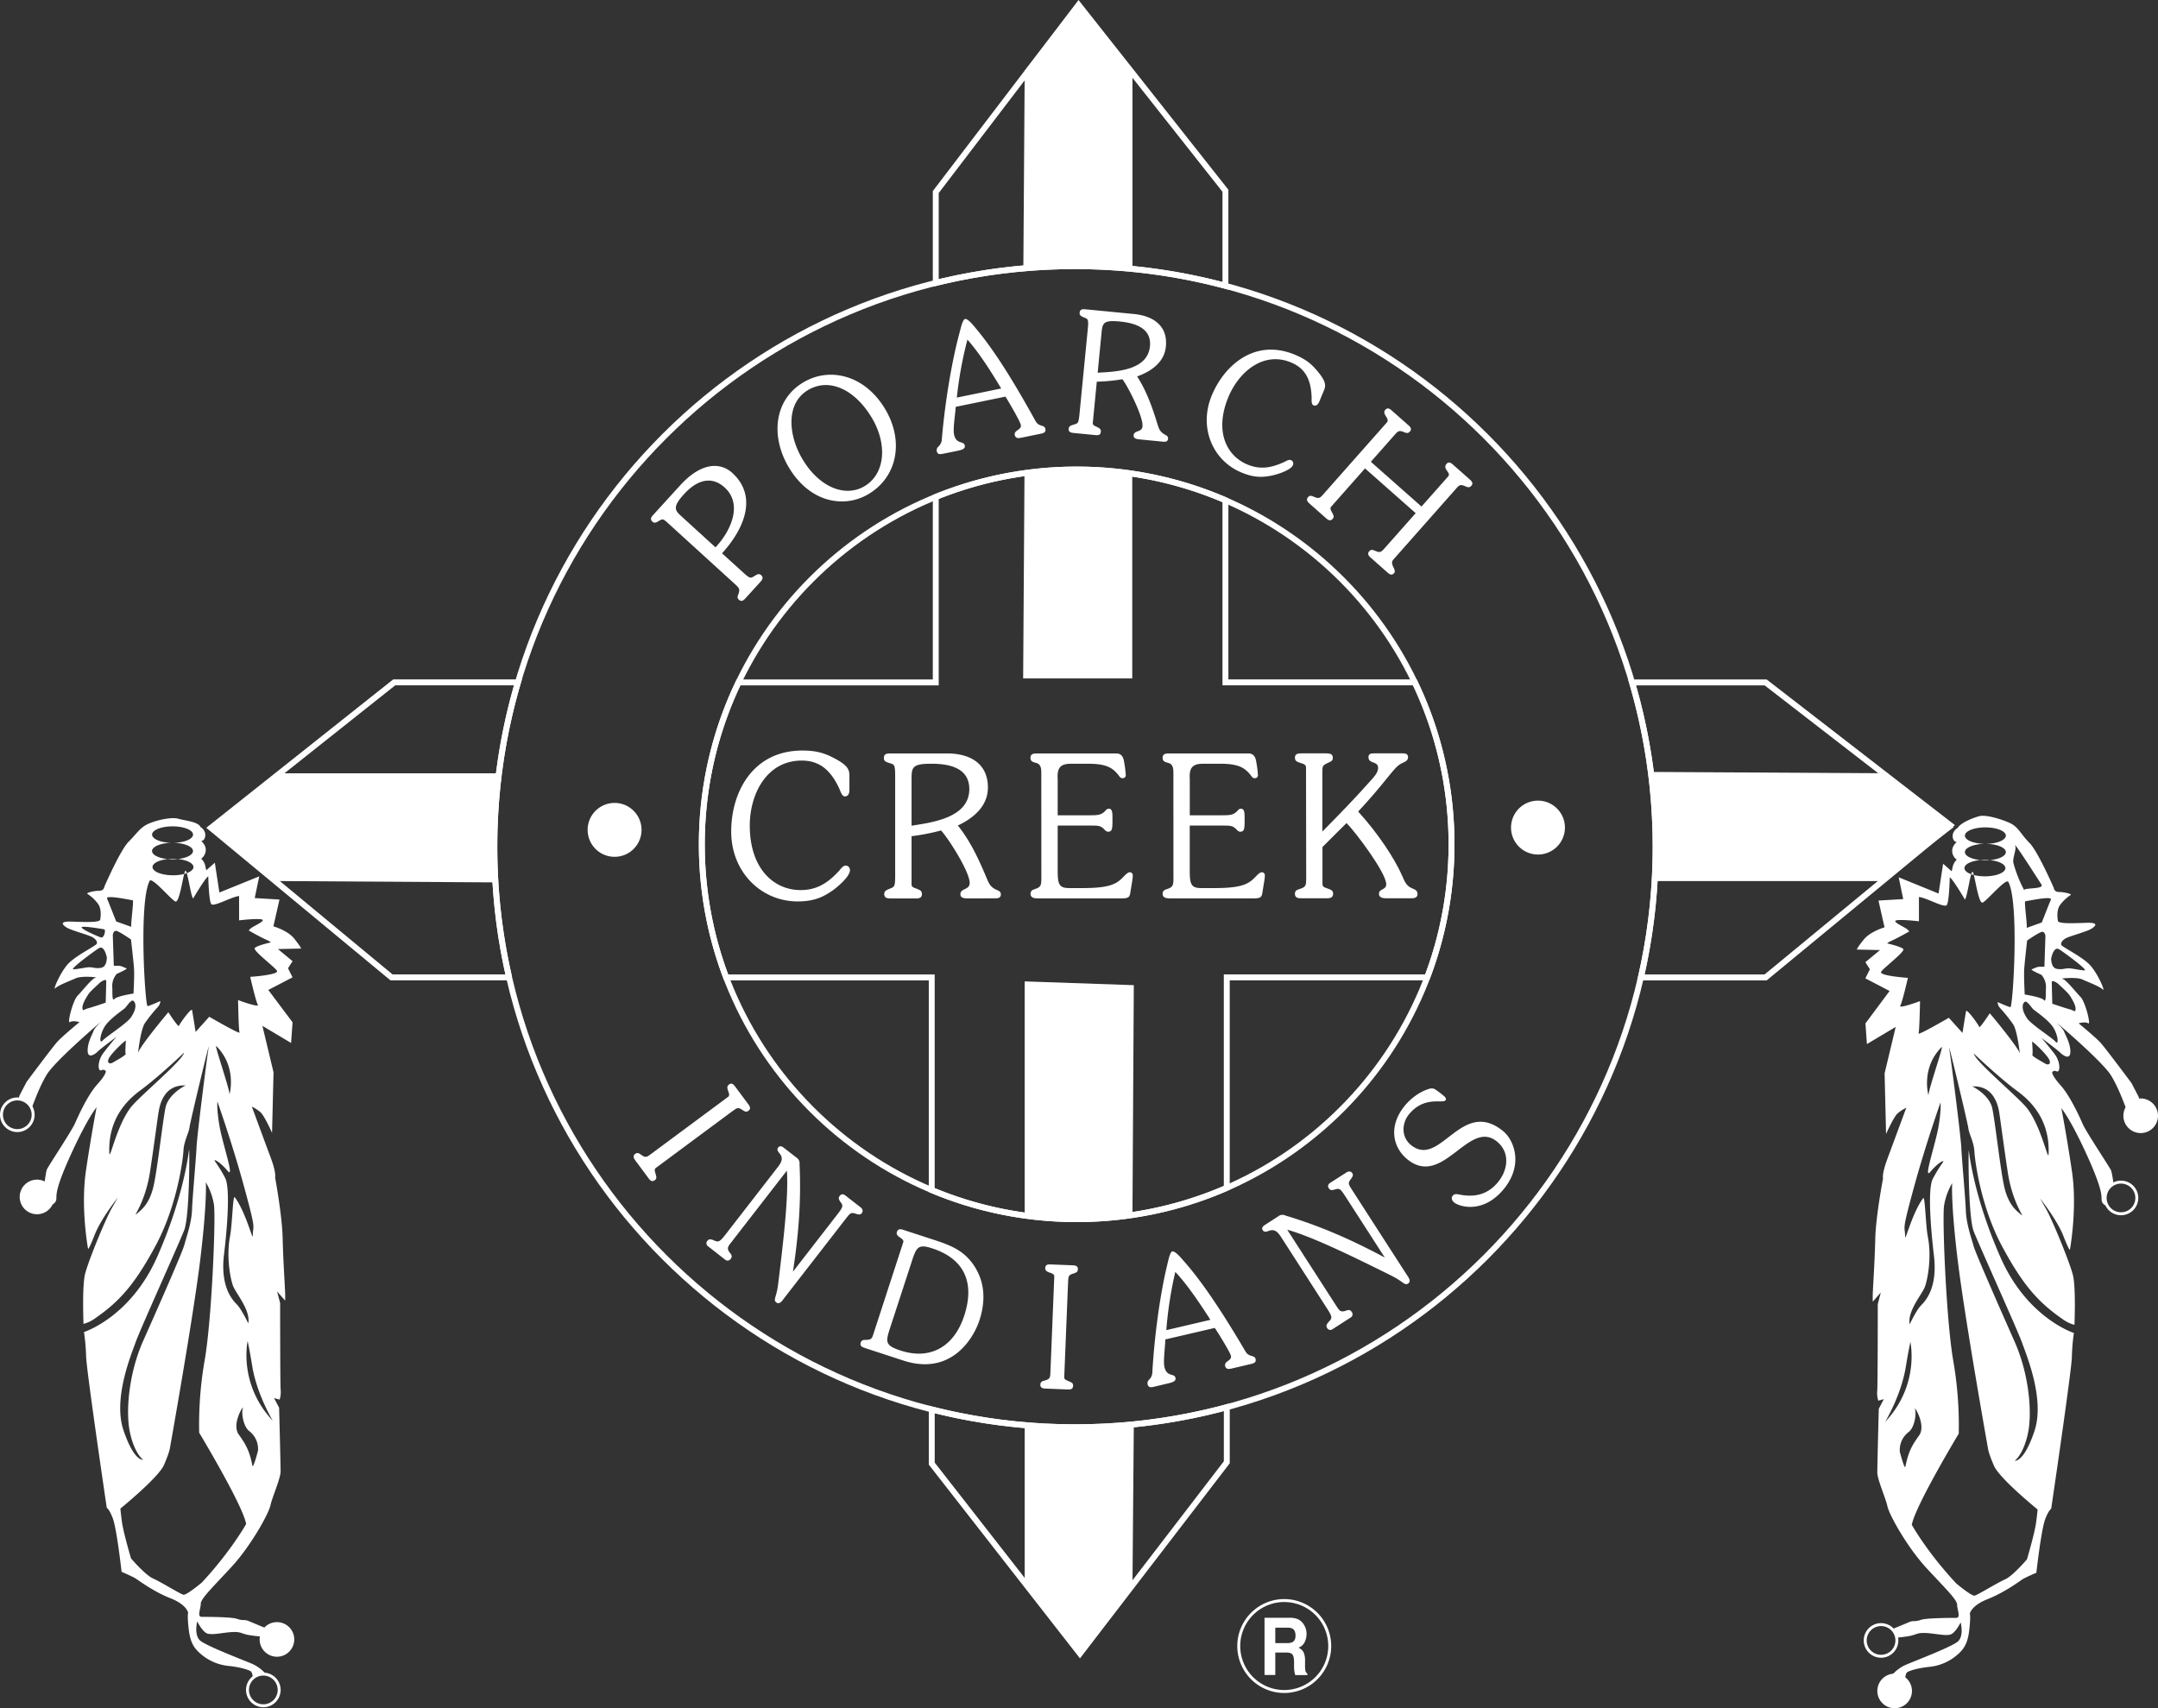 <svg id="Layer_1" data-name="Layer 1" xmlns="http://www.w3.org/2000/svg" xmlns:xlink="http://www.w3.org/1999/xlink" viewBox="0 0 1461.4 1157.01"><rect x="0" y="0" width="1461.4" height="1157.01" fill="#333333" stroke="none"/><defs><style>.cls-1,.cls-4,.cls-5{fill:none;}.cls-2{clip-path:url(#clip-path);}.cls-3{fill:#fff;}.cls-4,.cls-5{stroke:#fff;}.cls-4{stroke-width:2px;}.cls-5{stroke-width:4px;}</style><clipPath id="clip-path" transform="translate(-137.3 -26.8)"><rect class="cls-1" width="1762.91" height="1212"/></clipPath></defs><title>pci_logo-lineart</title><g class="cls-2"><path class="cls-3" d="M712.53,561.65c0,2.28-.61,4.56-3.08,4.56-2,0-3-3.49-3.7-5.1-5.92-12.87-13.57-19.17-25.54-19.17-23.81,0-35.16,22.8-35.16,44,0,29.24,16.29,43.72,34.42,43.72,10.86,0,18.38-4.69,26-13,1.24-1.34,2.59-3.62,4.69-3.62a3,3,0,0,1,2.71,3.22c0,4.43-9.25,12.07-12.33,14.08-6.66,4.56-12.83,7-23.07,7-24.68,0-45-19.85-45-47.34,0-26.29,14.31-54.85,48.23-54.85,10.49,0,16.17,2.15,23.57,6.3,6.91,3.89,8.26,6.71,8.26,10.6Z" transform="translate(-137.3 -26.8)"/><path class="cls-3" d="M743.51,552.67c0-7.25-.49-8-2.84-8.72-3.08-.94-4.81-1.34-4.81-3.76,0-3,2.35-3.08,4.44-3.08h38.37c15.8,0,27.64,7,27.64,23.07,0,12.87-10.12,20.92-20.36,25.74,8.52,10.6,14.19,22.94,19.49,35.54,1.73,4.16,2.59,6,6.42,7.91,1.48.67,3.21,1.08,3.21,3.22,0,2.68-2.47,2.68-4.2,2.68H792.61c-1.85,0-4.93,0-4.93-2.81,0-4.16,6.29-2.68,6.29-7.65,0-7.37-13.82-29.36-19.37-35.53a146.2,146.2,0,0,1-20,3.88v32.73c0,2,2.22,2.28,3.82,3s3.21,1.07,3.21,3.48c0,2.95-2.47,2.95-4.57,2.95H740.55c-2,0-4.44-.13-4.44-2.95,0-2.28,1.48-2.68,4.56-4,2.47-.94,2.72-1.88,2.84-7.24Zm11.11,33.39c13.2-2.15,39.1-5.1,39.1-24.81,0-15.16-15.05-17.17-25.78-17.17-12.71,0-13.32,2.42-13.32,10.06Z" transform="translate(-137.3 -26.8)"/><path class="cls-3" d="M842.47,550.25c0-3.22-.37-6.17-4-6.84-1.73-.53-3.33-.94-3.33-3.35,0-2.82,2.34-2.95,4.44-2.95h53.66c4.32,0,5.06,3.75,5.43,6.44a70.83,70.83,0,0,1,1,8.18,2,2,0,0,1-2.1,2.14,2.39,2.39,0,0,1-2.09-1.07c-4.45-6-8.64-8.72-21.6-8.72H862.7c-7.28,0-9.63,2.69-9.13,10.46V579H875c5.56,0,7.9-.13,10.49-2.68.87-.94,1.36-1.75,2.72-1.75,2.46,0,2.46,2.82,2.46,6.84,0,6.44,0,8.72-3,8.72-1.11,0-2-.94-2.71-1.74-2.47-2.42-3.95-2.42-9.25-2.42H853.57V616.5c0,9.39,1,11.8,7.9,11.8h9.12c18.63,0,22.95-2.95,27.27-7.38,1.11-1.07,3-3.35,4.56-3.35a2.08,2.08,0,0,1,2,2.28c0,2.28-.87,6.3-1.61,11.27-.49,3.21-1.11,4.15-5.8,4.15H840.25c-2,0-5.06-.13-5.06-3.08,0-2.15,1.36-2.68,3-3.22,4.07-1.34,4.32-2.55,4.32-7.91Z" transform="translate(-137.3 -26.8)"/><path class="cls-3" d="M931.92,550.25c0-3.22-.37-6.17-3.95-6.84-1.73-.53-3.33-.94-3.33-3.35,0-2.82,2.34-2.95,4.44-2.95h53.67c4.31,0,5,3.75,5.42,6.44a70.83,70.83,0,0,1,1,8.18,2,2,0,0,1-2.1,2.14A2.39,2.39,0,0,1,985,552.8c-4.45-6-8.64-8.72-21.59-8.72H952.15c-7.28,0-9.63,2.69-9.13,10.46V579h21.46c5.56,0,7.9-.13,10.5-2.68.86-.94,1.35-1.75,2.71-1.75,2.46,0,2.46,2.82,2.46,6.84,0,6.44,0,8.72-3,8.72-1.11,0-2-.94-2.71-1.74-2.47-2.42-4-2.42-9.25-2.42H943V616.5c0,9.39,1,11.8,7.9,11.8h9.13c18.62,0,22.94-2.95,27.26-7.38,1.11-1.07,3-3.35,4.56-3.35a2.08,2.08,0,0,1,2,2.28c0,2.28-.87,6.3-1.6,11.27-.5,3.21-1.12,4.15-5.8,4.15H929.69c-2,0-5.05-.13-5.05-3.08,0-2.15,1.36-2.68,3-3.22,4.07-1.34,4.32-2.55,4.32-7.91Z" transform="translate(-137.3 -26.8)"/><path class="cls-3" d="M1021.74,546.5c0-2-2.34-2.55-3.94-3-1.85-.67-3.58-1.07-3.58-3.49,0-2.81,2.34-2.95,4.31-2.95h16.91c2,0,4.44.14,4.44,2.95,0,2.28-1.36,2.55-3,3.36-4.45,2-4,2.27-4.08,7.91v38.75c11.6-11.8,21.47-21.86,32.21-33.93,2.59-2.81,5.54-6,5.54-9.12,0-5-6.53-2.55-6.53-7.37,0-2.55,2.22-2.55,4-2.55h18.13c1.85,0,4.69-.27,4.69,2.55,0,2-1.36,2.82-2.84,3.49-3.45,1.61-4.57,2.28-10.61,9.79-5.8,7.24-12.58,15.28-20.35,23.6,12.7,13.81,24.54,31.38,29.85,43.58,1.73,4,2.84,6.84,6.79,8.45,1.85.8,3.57,1.34,3.57,3.89s-2.46,2.81-4.32,2.81h-16c-2,0-5.8.14-5.8-3.08,0-3.49,4.94-2.41,4.94-6.44,0-7.64-20.61-35.13-26.9-41.44l-16.29,16.23v25.21c0,2.15,2.35,2.42,4,3.09s3.21,1.07,3.21,3.35c0,2.95-2.47,3.08-4.44,3.08h-17c-2.09,0-4.44-.13-4.44-3.08,0-2.15,1.48-2.68,3.21-3.22,4.44-1.34,4.44-2.54,4.44-7.91Z" transform="translate(-137.3 -26.8)"/><polygon class="cls-3" points="693.92 47.97 730.42 1.44 766.9 48.88 766.9 181.34 693.01 182.2 693.92 47.97"/><polygon class="cls-3" points="187.11 596.74 140.58 560.25 188.03 523.75 337.55 523.75 335.38 597.65 187.11 596.74"/><polygon class="cls-3" points="766.9 1074.36 730.42 1120.89 693.92 1073.44 693.92 965.08 767.82 965.08 766.9 1074.36"/><polygon class="cls-3" points="1276.45 523.75 1322.98 560.25 1275.54 596.74 1120.32 596.74 1118.44 522.84 1276.45 523.75"/><path class="cls-3" d="M571.75,588.88a18.25,18.25,0,1,1-18.25-18.25,18.25,18.25,0,0,1,18.25,18.25" transform="translate(-137.3 -26.8)"/><path class="cls-3" d="M1197.07,587.33a18.25,18.25,0,1,1-18.25-18.25,18.25,18.25,0,0,1,18.25,18.25" transform="translate(-137.3 -26.8)"/><path class="cls-3" d="M1477.5,579.64c4.79-1.37,16.32,2.39,21.28,4.79,5.38,2.59,7.29,7.7,12.93,13.34s16.43,30.45,16.43,30.45.17,2.74,3.59,2.74,8.89,1.37,7.87,2a28,28,0,0,0-7,6.5c-2.72,3.44-2,8.9-1.71,11s9.92,1.71,19.16,1.37,6.16,2.39,3.42,4.11-14,4.79-16.76,6.15-4.11,3.42-3.42,4.79,12.65,7.19,18.47,12.66,11.63,19.5,9.58,17.45-10.26-5.13-14-6.84-15.73-.69-13.34-.35,9.24,9.24,12.32,12.32,7.18,19.16,5.13,17.79-6.5,0-6.5,0,11.4,9.36,14.82,13.12,21,27.37,21,27.37l4.9,9.46s2.06,11.64,1.37,12.66-4.91,5.71-4.91,5.71-1.93-4-3.64-7.42S1572.84,765,1567,755.38s-37-36-37-36,4.57,4.33,5.25,6.38,4.11,7.53,4.11,13.34-4.79,2.74-6.85.69-12.66-9.92-12.66-9.92,4.79,5.47,8.9,10.94,3.76,12.66,1.37,11.64-3.08.68-3.08.68-.34,2,5.82,8.9,12.54,20.75,14.93,26.23S1566,817.31,1567,819.7a57.22,57.22,0,0,1,1.47,8.48c-8.68,6.88-4.66,15.25-4.66,15.25a4.3,4.3,0,0,1-3.19-3.2c-.69-2.74,2-4.34-9.58-30s-17.79-32.84-17.79-32.84,3.42,17.45,7.18,42.77-1.37,53-1.37,53,0,2-4.44-9.24-15.74-25.32-15.74-25.32l4.1,7.19c4.11,7.18,16.08,36.26,18.14,44.82s1,33.52,1,33.52a23.4,23.4,0,0,1-7.86-3.76c-16.33-11.3-26.69-22.58-41.06-49.27s-18.48-57.82-18.82-64.32-3.76-12.31-4.1-15.73-14-60.22-13-54.4,7.87,59.53,8.22,67.4,2.73,33.53,3.08,42.76,3.76,18.48,5.13,23.61,18.47,43.79,28,65.35,12,47.55,8.9,61.92-8.9,18.48-8.9,18.48,6.16,1.36,13.35-20.19-5.6-51.66-8.33-59.53-29.09-66.14-32.85-75.72-3.64-56.68-3.3-54.63,3.42,31.48,21.55,72.53,49.61,51,49.61,51a137.8,137.8,0,0,0-1.37,16.42c-.34,10.26-14,102.64-14,102.64s-1.8,1-4.1,7.18c-2.74,7.42-5.94,36.16-5.94,36.16s-7.52,3.19-9.57,4.56-12.2,8.89-23.49,13.34-12,9.92-12,9.92.69,1.37-.34,10.61-3.42,13.34-8.9,17.79a33.92,33.92,0,0,1-18.13,7.52c-6.5.69-12,2.06-14.71,3.42s-1.71,12-1.71,12-11.63-1.37-11.29-5.13,6.16-9.24,11.63-11.63,30.79-12,35.24-15.74,2-13,2-13-3.08,6.16-6.15,7.86-10.61-.34-17.11-.68-6.16,1-11.63,2.05a85.73,85.73,0,0,1-8.72,1.06c.49-1.49-2.09-5.32-2.74-5.75,4.13-1.7,10.25-4.22,11.8-4.89,2.39-1,3.76,0,7.53-1.36s20.52-1.37,23.94-1.37.69-5.48.69-8.9-8.1-11.17-20.76-24.85-25.09-35.59-26.45-41.86c-1.24-5.68-6.85-18.14-6.85-22.92s1-43.11,1-43.11l3.42-6.5-3.76,1a17.13,17.13,0,0,1-.69-6.84c.35-4.11.35-58.5.35-58.5l2.05-7.87-5.48,6.16v-3.77c0-3.76,1.37-22.58,1.71-38.32S1412.5,825,1412.5,825s-1-2.74,3.08-13.69,12.66-34.21,12.66-34.21a26,26,0,0,0-5.82,3.76c-2.74,2.4-7.87,14-7.87,14l-1-41.06,7.53-31.47-19.5,11.63-1-14L1416.94,698l-16.42-8.56,3.08-6.16-3.08-4.78,9.93-8.22-15.74-.34s.34-1.37,4.79-6.84,14-8.21,14-8.21l-4.1-18.13,16.76-1L1423.1,621l27,11,3.08-20.19,5.82,5.13.68-3.08a9.24,9.24,0,0,1,2.74-4.79,7.45,7.45,0,0,1-3.08-5.47c-.34-3.76,3.08-6.5,3.08-6.5s-2.4,0-2.74-3.42c-.41-4.11,3.42-6.16,3.42-6.16,2-3.42,9.58-6.5,14.37-7.87m27.71,161.14s-1.71-16.42-4.79-20.52a106.41,106.41,0,0,0-8.21-10.27c-2.39-2.39-2-4.45-2-4.45s6.84,3.08,8.55,3.42,6.16-70.64-1.37-84.84c-1.52-2.87-14.71,13-17.44,14s-5.14-17.45-6.5-20.53-3.77,16.76-5.48,18.47c0,0-8.21-14-10.26-15.05,0,0-.35,16.76-2.05,18.82s-14-5.13-18.82-5.48V650.8s-11-1.36-15.06-.68,5.82,4.79,7.19,6.16l1.37,1.36s-7.19,4.11-11.64,6.16-3.07,2.05-3.07,2.05,9.23,2.06,10.6,3.77-13.34,12.66-15,15.39,18.13,4.11,18.13,4.11-3.76,16.42-5.13,18.82,13.34-3.08,13.34-3.08-.34,20.18-1,21.89,20.52-10.6,20.52-10.6l9.24,10.26s2-12.65,2.4-14.71,8.55,9.24,8.89,10.61,7.19-9.24,7.19-9.24,19.84,23.61,20.52,27.71m4.79-77s-1.71,14.72-2,19.5.34,17.11.34,17.11,11.29,1.71,13,3.76,1.17-5.71,1.37-7.86a12.28,12.28,0,0,0-3.08-9.24s-7.87-3.42-6.5-3.77,3.08-1.71,5.82-1.71h2.74l.68-20.86s-.34-3.09-2.4-2.74-9.92,5.81-9.92,5.81M1530.19,683c3.83.74,5.63-.52,8.55-.34,2.74.17,7.53,1.37,10.26,1.37s-15.32-13.21-17.44-14.37c-3.77-2-5.31,6.84-5.31,6.84.35-1.36-.51,5.65,3.94,6.5m-3.42,8.9c0,1.71.34,14.71.34,14.71s7.87,2.74,11.63,3.76,3.76,2.4,4.11,0-2.36-7-4.11-9.58c-1.37-2-6.84-6.84-6.84-6.84-1-1.37-5.13-3.76-5.13-2M1510,716.49c2.94,4.32,16.77,13,19.16,15.74s2.06-3.42-1-8.89-13-12-14-13-3.77-5.13-5.13-5.13-4.11,3.76,1,11.29m-78,343.16s10.26,18.47,30.1,39.68c0,0,10.27,8.56,12.32,8.21s15.06-8.55,20.53-10.94,15-13.69,15-13.69,5.14-17.33,6.16-24.86,1-8.89,1-8.89-25.66-20.87-29.43-29.43-4.1-11.63-4.1-11.63-15.74-88.27-20.53-127.61-3.76-52.35-3.76-52.35a44.22,44.22,0,0,0-5.47,15.06c-1.37,8.55,1.36,77,6.15,105a255.22,255.22,0,0,1,3.77,49.61s-29.43,48.81-31.82,61.81m41-297s10.49,5,13.23,13.68c1.72,5.48,5.93,44.82,8.67,55.43s7,14.45,11.63,18.13c1.71,1.37-6.5-8.89-9.58-29.42-2.49-16.59-4.93-35-5.64-39.69-.86-5.64-3.94-18.81-18.31-18.13m37.29,15.05c9.58,12.66,14.14,36.26,14.37,30.79.69-16.42-5.47-31.13-20.87-42.42-12.47-9.15-29.76-25.66-29.76-25.66,1,5.47,30.65,29.87,36.26,37.29m-79.71,146.09s4.45-9.58,7.87-13,11.11-12.51,8.55-33.64c-2-16.94-4.45-45.22-.68-52.06a96.72,96.72,0,0,1,6.84-11.12c1.34-2-3.42.34-8.55,6.5s3.42-18.48,5.47-30.45,1.37-16.42,1.37-16.42-9.92,27.83-18.13,57.94c-8.55,31.33-5.82,24.6-5.82,33.06,0,3.42,4.9-16.49,12.2-26.22,1.37-1.83,1.65,18.32,3.2,26.22,2.73,14-.23,29.66-2.29,34.44s-11.74,16.2-10,24.75m-2.91,96.31c2-9.73,4.11-13.86,9.24-21s-3.76-20.87-2.74-17.79-.24,12.23-4.27,15.4a15.24,15.24,0,0,0-6,13.51s3.25,12.49,3.76,9.92M1431,935.8s-1.37,6.16-3.08,16.76c-3.11,19.28-14,37.29-14,37.29,23.6-25,17.1-54.05,17.1-54.05M1452.18,736c-14.32,14.33-8.89,32.85-8.89,32.85-.69-2.23,10.61-34.56,8.89-32.85m61.24-3.76s.69,8.21.18,9.07,7.86,5.3,8.89,6,3.93.86,2.74-2.39-10.09-11.81-11.81-12.66m-3.65-77L1520,651.6s5-12.77,6.16-15.51-16.43,1.14-17.34,1.14,1.6,17.34.91,18m10-29.42c-2.28-3.42-20.12-31.6-17.61-25.67.72,1.71-2,8.21-1.37,11a86.22,86.22,0,0,0,7.35,18.6c-.46-1.83,13.91-.46,11.63-3.88m-37.93-38.66c-7.66,0-13.87,2.49-13.87,5.58s6.21,5.57,13.87,5.57,13.86-2.49,13.86-5.57-6.2-5.58-13.86-5.58m0,11.15c-7.66,0-13.87,2.5-13.87,5.58s6.21,5.58,13.87,5.58,13.86-2.5,13.86-5.58-6.2-5.58-13.86-5.58m-.32,10.84c-7.66,0-13.87,2.5-13.87,5.58s6.21,5.58,13.87,5.58,13.87-2.49,13.87-5.58-6.21-5.58-13.87-5.58" transform="translate(-137.3 -26.8)"/><path class="cls-3" d="M1431.08,1172.09a10.72,10.72,0,1,1-10.71-10.72,10.72,10.72,0,0,1,10.71,10.72" transform="translate(-137.3 -26.8)"/><path class="cls-4" d="M1431.08,1172.09a10.72,10.72,0,1,1-10.71-10.72A10.72,10.72,0,0,1,1431.08,1172.09Z" transform="translate(-137.3 -26.8)"/><path class="cls-4" d="M1421.87,1137.88a10.72,10.72,0,1,1-3.21-7.65l0,0A10.7,10.7,0,0,1,1421.87,1137.88Z" transform="translate(-137.3 -26.8)"/><path class="cls-4" d="M1584.36,838.18a10.72,10.72,0,1,1-15.88-9.4l.16-.08a10.72,10.72,0,0,1,15.72,9.48Z" transform="translate(-137.3 -26.8)"/><path class="cls-3" d="M1597.7,782.52A10.72,10.72,0,1,1,1587,771.8a10.72,10.72,0,0,1,10.72,10.72" transform="translate(-137.3 -26.8)"/><path class="cls-4" d="M1597.7,782.52A10.72,10.72,0,1,1,1587,771.8,10.72,10.72,0,0,1,1597.7,782.52Z" transform="translate(-137.3 -26.8)"/><path class="cls-3" d="M227.82,629s6.16-12.56,5.25-18.93c-2.21-15.4-13.62,12.65-15.9,16.08s11.11,1,10.65,2.85" transform="translate(-137.3 -26.8)"/><path class="cls-4" d="M304.91,1171.41a10.72,10.72,0,1,0,10.73-10.72A10.72,10.72,0,0,0,304.91,1171.41Z" transform="translate(-137.3 -26.8)"/><path class="cls-3" d="M314.13,1137.2a10.72,10.72,0,1,0,10.72-10.72,10.72,10.72,0,0,0-10.72,10.72" transform="translate(-137.3 -26.8)"/><path class="cls-4" d="M314.13,1137.2a10.72,10.72,0,1,0,10.72-10.72A10.72,10.72,0,0,0,314.13,1137.2Z" transform="translate(-137.3 -26.8)"/><path class="cls-3" d="M151.64,837.49a10.72,10.72,0,1,0,10.72-10.71,10.72,10.72,0,0,0-10.72,10.71" transform="translate(-137.3 -26.8)"/><path class="cls-4" d="M151.64,837.49a10.72,10.72,0,1,0,10.72-10.71A10.72,10.72,0,0,0,151.64,837.49Z" transform="translate(-137.3 -26.8)"/><path class="cls-4" d="M138.3,781.84A10.72,10.72,0,1,0,149,771.12,10.72,10.72,0,0,0,138.3,781.84Z" transform="translate(-137.3 -26.8)"/><path class="cls-3" d="M1016.3,1123.55a8.81,8.81,0,0,1,3.34,2.7,12.4,12.4,0,0,1,1.8,3.27,11.94,11.94,0,0,1,.65,4.07,12.53,12.53,0,0,1-1.28,5.44,7.32,7.32,0,0,1-4.23,3.77,6.87,6.87,0,0,1,3.5,3.06,13.86,13.86,0,0,1,1,6.07v2.6a21.39,21.39,0,0,0,.2,3.61,3.22,3.22,0,0,0,1.37,2.2v1h-8.22c-.23-.86-.39-1.56-.49-2.08a21.6,21.6,0,0,1-.31-3.34l0-3.6c0-2.48-.42-4.12-1.18-5s-2.17-1.24-4.24-1.24h-7.28v15.21h-7.29v-38.77h17.06a14.26,14.26,0,0,1,5.63,1m-15.4,5.73v10.42h8a8.13,8.13,0,0,0,3.59-.63c1.4-.74,2.11-2.19,2.11-4.37,0-2.35-.69-3.93-2-4.74a6.93,6.93,0,0,0-3.45-.68Z" transform="translate(-137.3 -26.8)"/><path class="cls-4" d="M1037.79,1141.67a30.8,30.8,0,1,1-30.79-30.8A30.8,30.8,0,0,1,1037.79,1141.67Z" transform="translate(-137.3 -26.8)"/><path class="cls-3" d="M272.87,586.82s3.83,2,3.42,6.16c-.34,3.42-2.74,3.42-2.74,3.42s3.43,2.74,3.08,6.51a7.45,7.45,0,0,1-3.08,5.47,9.24,9.24,0,0,1,2.74,4.79l.69,3.08,5.81-5.13,3.08,20.18,27-10.94-3.08,14.71,16.77,1-4.11,18.13s9.58,2.74,14,8.21,4.79,6.85,4.79,6.85l-15.74.34,9.92,8.21-3.08,4.79,3.08,6.16-16.42,8.55,16.42,21.9-1,14L315,721.62l7.53,31.48-1,41s-5.13-11.63-7.87-14a25.86,25.86,0,0,0-5.81-3.77s8.55,23.27,12.65,34.22,3.09,13.68,3.09,13.68,4.78,25.66,5.13,41.4,1.71,34.56,1.71,38.32v3.76l-5.48-6.16,2.06,7.87s0,54.4.34,58.51a17.25,17.25,0,0,1-.68,6.84l-3.77-1,3.42,6.5s1,38.32,1,43.11-5.6,17.24-6.85,22.92c-1.36,6.28-13.8,28.17-26.46,41.86s-20.75,21.43-20.75,24.86-2.73,8.9.69,8.9,20.18,0,23.94,1.36,5.14.34,7.53,1.37,15.74,6.5,15.74,6.5l-1.71,4.45a119.7,119.7,0,0,1-13.69-1.37c-5.47-1-5.13-2.4-11.63-2s-14,2.39-17.1.68-6.16-7.87-6.16-7.87-2.4,9.24,2.05,13,29.76,13.35,35.24,15.74a26.78,26.78,0,0,1,9.24,6.93c1,.76-3.14-1.66-8.84,2.55-.2-2.19-.69-4.15-1.77-4.69-2.74-1.37-8.21-2.74-14.71-3.42a33.85,33.85,0,0,1-18.13-7.53c-5.48-4.44-7.87-8.55-8.9-17.79s-.34-10.61-.34-10.61-.68-5.47-12-9.92-21.44-12-23.49-13.33-9.58-4.57-9.58-4.57-3.19-28.74-5.93-36.15c-2.3-6.24-4.1-7.19-4.1-7.19s-13.69-92.37-14-102.63A137.86,137.86,0,0,0,194.18,929s31.48-9.92,49.61-51S265,807.5,265.34,805.45s.46,45-3.31,54.62-30.1,67.86-32.84,75.73-15.51,38-8.32,59.53,13.34,20.18,13.34,20.18-5.82-4.1-8.9-18.47-.68-40.38,8.9-61.93,26.69-60.22,28-65.35,4.79-14.37,5.14-23.6,2.73-34.9,3.08-42.77,7.18-61.58,8.21-67.4-12.66,51-13,54.4-3.76,9.24-4.1,15.74-4.45,37.63-18.82,64.32-24.74,38-41,49.27a23.49,23.49,0,0,1-7.87,3.76s-1-25,1-33.53,14-37.63,18.14-44.82l4.1-7.18s-11.29,14-15.73,25.32-4.45,9.23-4.45,9.23-5.13-27.71-1.37-53,7.18-42.76,7.18-42.76-6.15,7.18-17.79,32.84-8.89,27.26-9.58,30a4.3,4.3,0,0,1-3.19,3.19l-6.39-.46S168,821.41,169,819s16.76-26,19.15-31.48,8.79-19.39,15-26.23,5.81-8.89,5.81-8.89-.68-1.71-3.08-.69-2.73-6.16,1.37-11.63,8.9-11,8.9-11-10.61,7.87-12.66,9.92-6.84,5.13-6.84-.68S200,727.1,200.68,725s5.24-6.38,5.24-6.38-31.13,26.46-36.94,36c-4.73,7.77-8.17,17.43-10.21,22.62-2.9-4.74-4.56-5.11-8.71-6.19.19-1.17.33-2,.33-2l4.9-9.46s17.56-23.61,21-27.37,14.83-13.12,14.83-13.12-4.45-1.37-6.5,0,2.05-14.71,5.13-17.79,9.92-12,12.32-12.32-9.58-1.37-13.34.34-12,4.79-14,6.84,3.76-12,9.58-17.44,17.79-11.29,18.47-12.66-.68-3.42-3.42-4.79-14-4.45-16.76-6.16-5.82-4.45,3.42-4.1,18.82.68,19.16-1.37,1-7.52-1.71-10.95a27.57,27.57,0,0,0-7-6.5c-1-.68,4.45-2.05,7.87-2.05s3.6-2.74,3.6-2.74,10.77-24.8,16.42-30.45,7.57-9.38,13-12c5-2.39,15.74-5,20.53-3.65s13.05,1.94,15.1,5.36M251.32,712.39s6.84,10.6,7.18,9.23,8.55-12.66,8.9-10.6,2.39,14.71,2.39,14.71L279,715.46s21.21,12.32,20.53,10.61-1-21.9-1-21.9,14.71,5.48,13.34,3.08-5.13-18.81-5.13-18.81,19.85-1.37,18.13-4.11-16.42-13.69-15.05-15.4,10.6-3.76,10.6-3.76,1.37,0-3.07-2S305.71,657,305.71,657l1.37-1.37c1.37-1.37,11.29-5.47,7.19-6.15s-15.06.68-15.06.68V633.7c-4.79.34-17.1,7.52-18.81,5.47s-2.06-18.81-2.06-18.81c-2,1-10.26,15-10.26,15-1.71-1.71-4.1-21.56-5.47-18.48s-3.77,21.56-6.5,20.53-15.93-16.9-17.45-14c-7.53,14.2-3.08,85.19-1.37,84.85s8.55-3.42,8.55-3.42.34,2-2.05,4.45a104.89,104.89,0,0,0-8.21,10.26c-3.08,4.11-4.79,20.53-4.79,20.53.68-4.11,20.53-27.71,20.53-27.71M216.08,657.3c-2.06-.34-2.4,2.74-2.4,2.74l.69,20.87h2.73c2.74,0,4.45,1.37,5.82,1.71s-6.5,3.76-6.5,3.76a12.3,12.3,0,0,0-3.08,9.24c.2,2.16-.34,9.92,1.37,7.87s13-3.76,13-3.76.68-12.32.34-17.11-2.05-19.5-2.05-19.5-7.87-5.48-9.92-5.82m-6.33,18.48s-1.54-8.9-5.31-6.85c-2.12,1.16-20.18,14.37-17.44,14.37s7.52-1.19,10.26-1.36c2.92-.19,4.72,1.08,8.55.34,4.45-.86,3.59-7.87,3.94-6.5m-5.65,17.45s-5.47,4.79-6.84,6.84c-1.75,2.62-4.45,7.18-4.11,9.58s.35,1,4.11,0,11.63-3.77,11.63-3.77.35-13,.35-14.71-4.11.69-5.14,2.06M227,704.52c-1.37,0-4.11,4.1-5.14,5.13s-10.94,7.53-14,13-3.43,11.63-1,8.89,16.22-11.42,19.16-15.73c5.13-7.53,2.39-11.29,1-11.29m45.16,292.63A254.7,254.7,0,0,1,276,947.54c4.79-28,7.53-96.47,6.16-105a44.35,44.35,0,0,0-5.48-15s1,13-3.76,52.34-20.53,127.62-20.53,127.62-.34,3.08-4.1,11.63-29.43,29.42-29.43,29.42,0,1.37,1,8.9,6.16,24.86,6.16,24.86,9.58,11.28,15.05,13.68,18.48,10.61,20.53,10.95,12.32-8.21,12.32-8.21C293.74,1077.44,304,1059,304,1059c-2.39-13-31.81-61.81-31.81-61.81m-27.55-217c-.71,4.71-3.16,23.1-5.64,39.68-3.08,20.53-11.29,30.8-9.58,29.43,4.6-3.68,8.9-7.53,11.63-18.14s6.95-49.94,8.67-55.42C252.46,767,263,762,263,762c-14.37-.69-17.45,12.48-18.31,18.13m17.28-40.37s-17.29,16.51-29.76,25.66c-15.4,11.29-21.56,26-20.87,42.42.23,5.47,4.79-18.13,14.37-30.79,5.61-7.42,35.24-31.82,36.26-37.29m33.41,158.63c-2.05-4.79-5-20.42-2.27-34.44,1.53-7.9,1.82-28.06,3.19-26.23,7.29,9.74,12.2,29.65,12.2,26.23,0-8.46,2.73-1.74-5.82-33.07-8.21-30.11-18.13-57.94-18.13-57.94s-.68,4.45,1.37,16.42,10.61,36.61,5.47,30.45-9.89-8.51-8.55-6.5a98.56,98.56,0,0,1,6.84,11.12c3.77,6.85,1.37,35.13-.68,52.06-2.56,21.13,5.13,30.22,8.55,33.65s7.87,13,7.87,13c1.71-8.56-8-20-10-24.75M312,1009.53a15.27,15.27,0,0,0-6-13.52c-4-3.17-5.31-12.32-4.28-15.4s-7.87,10.61-2.74,17.79,7.29,11.32,9.24,21.05c.51,2.56,3.76-9.92,3.76-9.92m10.1-20.36s-10.92-18-14-37.29c-1.71-10.61-3.08-16.77-3.08-16.77s-6.5,29.08,17.11,54.06m-29.43-221s5.43-18.51-8.89-32.84c-1.71-1.71,9.58,30.62,8.89,32.84M210.77,744.2c-1.19,3.26,1.71,3.08,2.74,2.4s9.41-5.13,8.9-6,.17-9.07.17-9.07c-1.71.86-10.61,9.41-11.81,12.66m16.37-107.65c-.92,0-18.48-3.88-17.34-1.14S216,650.92,216,650.92l10.26,3.65c-.68-.69,1.83-18,.92-18m13.11-44.49c0,3.08,6.21,5.58,13.87,5.58s13.87-2.5,13.87-5.58-6.21-5.58-13.87-5.58-13.87,2.5-13.87,5.58m0,11.16c0,3.08,6.21,5.58,13.87,5.58S268,606.3,268,603.22s-6.21-5.58-13.87-5.58-13.87,2.5-13.87,5.58m.32,10.84c0,3.08,6.21,5.58,13.87,5.58s13.86-2.5,13.86-5.58-6.2-5.58-13.86-5.58-13.87,2.5-13.87,5.58m-32.52,42.21s-15.51-2.74-15.51-1.37,11.4,6.39,13.22,6.85,3.2-4.11,2.29-5.48" transform="translate(-137.3 -26.8)"/><path class="cls-3" d="M589.24,380.73c-2.89-2.63-3.35-2.47-5.28-1.37-2.08,1.26-3.33,2.12-4.86.73-1.87-1.7-.6-3.27.54-4.52l18.22-20c14.23-15.65,27.18-15.88,35.34-8.45,17,15.47,8.78,37.15-6.94,54.44l15,13.61c3.4,3.09,4.37,3.4,6.22,2.22,2.44-1.49,3.76-2.43,5.29-1,1.87,1.7.54,3.34-.6,4.59l-10,11c-1.2,1.32-2.64,2.73-4.51,1-1.36-1.24-.84-2.33-.34-3.73,1.19-3.35.74-4.05-2.66-7.15Zm32.59,16.78c9.08-9.46,19.42-28.51,6.15-40.58-8-7.27-17.73-6.12-27.48,4.59-7.9,8.69-6.22,10.93-1.71,15Zm49.4-54.59C659,322,661.61,297.29,681.61,285.61c17.81-10.4,41.68-4.77,55.42,18.76,12.46,21.34,8,45.63-11.89,57.26-16.25,9.49-39.65,5.71-53.91-18.71M728,310.31c-11.48-19.66-29-27.81-43.31-19.44-15.44,9-13.53,30.53-4.2,46.51,11.19,19.16,28.85,26.55,42.1,18.82,14.15-8.27,15.73-28.23,5.41-45.89m56.51-7.95c-.24,4.62-1.94,14.72-1.13,18.66,1.43,7,6.58,4.16,7.27,7.54.51,2.47-2.5,3.09-5.71,3.75L776.55,334c-2.49.51-4.35.89-4.88-1.7a3.18,3.18,0,0,1,1.1-3,7,7,0,0,0,2.33-4.94c2.31-27.11,7.21-54.76,12.15-72.79.79-3,2-8.4,3.61-8.72,2-.41,6.37,5.26,7.37,6.46,12.16,14.52,24.81,34.57,40.3,62.6,1.18,2.1,2.25,2.59,4.45,3.31,1.15.35,2,.76,2.27,2.11.54,2.59-1.87,3-3.63,3.33l-12.85,2.64c-1.66.34-3.78.54-4.26-1.82-.72-3.49,4.82-3.34,4.08-6.94-.46-2.25-7.37-14.33-10.4-19.1Zm30.81-12.44C808,277.71,800,265.26,792.44,256.84a262.15,262.15,0,0,0-7.17,39.26Zm58.61-40.08c.6-6.18.25-6.91-1.7-7.67-2.55-1.06-4-1.55-3.79-3.61.24-2.51,2.25-2.43,4-2.26l32.73,3.18c13.48,1.31,23,8.24,21.67,22-1.07,11-10.36,17-19.5,20.28,6.38,9.74,10.21,20.74,13.69,31.94,1.12,3.69,1.71,5.37,4.81,7.28,1.21.7,2.65,1.19,2.47,3-.22,2.28-2.32,2.08-3.8,1.94L909,324.4c-1.58-.15-4.21-.41-4-2.81.34-3.55,5.59-1.77,6-6,.61-6.29-9.35-26.21-13.58-31.93a127.14,127.14,0,0,1-17.37,1.66l-2.71,27.92c-.17,1.72,1.7,2.13,3,2.83s2.65,1.19,2.45,3.25c-.24,2.51-2.35,2.31-4.14,2.13l-14.1-1.37c-1.68-.16-3.78-.48-3.54-2.88.18-1.95,1.48-2.17,4.22-3.06,2.19-.59,2.47-1.37,3-5.94Zm6.71,29.41c11.44-.73,33.78-1.1,35.41-17.92,1.26-12.93-11.41-15.9-20.57-16.79-10.84-1-11.57,1-12.2,7.48Zm150.12,19.47c-.76,1.8-2,3.39-4,2.57-1.57-.66-1.18-3.74-1.23-5.26-.38-12.14-4.32-19.67-13.77-23.66-18.81-7.95-35.37,6.26-42.44,23-9.75,23.08-1.72,39.95,12.6,46,8.57,3.62,16.08,2.43,24.9-1.58,1.42-.65,3.25-2,4.91-1.29a2.53,2.53,0,0,1,1.07,3.44c-1.48,3.5-11.34,6.44-14.44,7-6.79,1.38-12.46,1.22-20.55-2.2-19.49-8.23-28.94-30.69-19.77-52.4,8.76-20.75,29.6-38.52,56.39-27.2,8.28,3.5,12,7.09,16.5,12.84,4.16,5.38,4.3,8.06,3,11.13Zm45.79,14.14c1.22-1.38-.06-3-.78-4.23s-1.69-2.72-.32-4.27c1.67-1.89,3.34-.42,4.6.7l10.94,9.67c1.26,1.12,2.7,2.53,1.1,4.34-1.3,1.47-2.4,1-3.81.48-3.84-1.56-4.22-.82-7.26,2.62l-15.38,17.4,34.3,30.33,18.12-20.5c2.13-2.41-4.15-5-1.18-8.41,1.61-1.81,3.18-.56,4.45.56l11.25,9.95c1.27,1.12,2.7,2.53,1.1,4.34-1.3,1.46-2.47,1-3.89.4-3.92-1.78-4.37-.79-7.34,2.56l-41.57,47c-2.89,3.27,2.55,6.86.49,9.18-1.67,1.9-3.25.65-4.52-.47l-11.17-9.87c-1.35-1.19-2.77-2.61-1.1-4.5,1.22-1.38,2.47-.89,3.81-.32,3.61,1.5,4,1.23,7.34-2.56L1096,374.37l-34.31-30.32L1038.76,370c-1.14,1.29.14,2.88.78,4.22s1.53,2.58.24,4c-1.67,1.9-3.26.65-4.6-.54L1024.24,368c-1.26-1.12-2.77-2.61-1.1-4.5,1.22-1.38,2.48-.89,3.89-.25,3.85,1.71,4.3.73,7.27-2.63ZM630.34,769.74c1.38-1,.46-2.84,0-4.22s-1-2.93.63-4.16c2-1.51,3.29.19,4.3,1.55L644,774.63c1,1.37,2.11,3,.18,4.49-1.57,1.16-2.54.43-3.82-.33-3.51-2.41-3.9-1.59-7.66,1.06l-51.24,38c-1.39,1-.47,2.85-.12,4.29s1,2.85-.6,4c-2,1.51-3.32,0-4.39-1.49l-8.69-11.72c-1-1.36-2.18-3.12-.15-4.63,1.48-1.09,2.61-.35,3.86.57,3.41,2.47,4,1.6,7.65-1.07Zm32.95,48.49c2.68-3.46,5-6.45,2-10.12-.87-1.12-2.24-2.47-1-4.1,1.13-1.46,2.68-.69,3.76.15l8.61,6.68a4.49,4.49,0,0,1,2.09,4.38c1.16,24.91-.59,47.7-4.48,72.91l29.66-38.25c4-5.17,4.48-6.12,3.05-8.25-1.25-1.84-2.44-3.06-1-4.88,1.2-1.54,2.64-1.15,3.81-.24l10.27,8c1.26,1,2,2.42.81,4-1.06,1.36-2.51.82-4.68.16-2.87-.78-3.28-.08-6.87,4.55l-40.66,52.41c-1.34,1.73-3.31,5.14-5.65,3.33s.17-3.51,1.23-12.29c3.28-26.84,7.21-59,5.93-77l-38,49c-1.9,2.45-2.73,3.7-.87,6.3,1.22,1.53,2.25,2.62.77,4.53a2.52,2.52,0,0,1-3.8.41L616.89,871a2.45,2.45,0,0,1-.55-3.77c1.12-1.46,2.4-1.2,4.91-.12,2.76,1.26,3.86.37,7.45-4.26Zm85.68,50c.53-1.64-1.27-2.59-2.44-3.45s-2.43-1.76-1.82-3.62c.75-2.3,2.73-1.89,4.34-1.37l20.7,6.76c11.16,3.64,20.47,7.16,27.36,17.75,7.25,11.19,7.7,23.79,3.46,36.79C796.8,932.69,781.78,959,749,948.3l-26-8.49c-1.71-.56-3.59-1.29-2.8-3.7.57-1.74,1.92-1.79,3.37-1.8,4.25-.06,4.23-1,5.62-5.3Zm-8.27,56.07c-3.67,11.26-4.76,13.56,6.6,17.27,19.61,6.39,36-2.18,43-23.71s.88-38.16-21.74-45.54c-9.15-3-10.6-.92-13.52,8Zm110.56-32.94c.07-1.73-1.92-2.15-3.28-2.67s-2.92-1-2.83-3.1c.1-2.53,2.21-2.44,3.9-2.37l14.58.58c1.69.07,3.7.27,3.6,2.68-.08,2-1.26,2.25-2.65,2.77-4.08,1.21-3.68,2-4,6.62L858,959.63c-.07,1.72,1.93,2.14,3.28,2.78s2.81,1,2.73,3c-.1,2.53-2.11,2.56-3.91,2.49l-14.58-.59c-1.69-.07-3.8-.27-3.7-2.79.08-1.84,1.36-2.25,2.86-2.65,4.07-1.1,3.79-2.15,4-6.63ZM926.48,934c-.11,4.64-1.54,14.77-.62,18.68,1.62,7,6.69,4,7.47,7.34.58,2.47-2.41,3.17-5.6,3.91l-8.34,2c-2.47.58-4.33,1-4.93-1.57a3.21,3.21,0,0,1,1-3.07,7,7,0,0,0,2.2-5c1.57-27.16,5.72-54.93,10.16-73.09.71-3,1.83-8.46,3.37-8.81,2-.46,6.51,5.08,7.55,6.26,12.55,14.18,25.74,33.87,42,61.48,1.24,2.07,2.32,2.52,4.54,3.19,1.16.31,2,.7,2.33,2,.6,2.57-1.79,3-3.54,3.42l-12.78,3c-1.64.39-3.76.64-4.31-1.7-.81-3.47,4.73-3.47,3.89-7-.52-2.24-7.75-14.13-10.92-18.82ZM957,920.72c-7.7-12-16-24.24-23.78-32.45a262.11,262.11,0,0,0-6.09,39.44Zm48.51-55.05c-2.37-3.67-4.42-6.86-8.9-5.21-1.34.45-3.06,1.29-4.19-.45-1-1.55.25-2.75,1.4-3.5l9.16-5.9a4.48,4.48,0,0,1,4.83-.51c23.88,7.18,44.8,16.4,67.28,28.45l-26.22-40.69c-3.55-5.51-4.29-6.27-6.77-5.63-2.15.57-3.7,1.3-4.94-.64-1.06-1.64-.22-2.87,1-3.67l10.94-7c1.33-.86,3-1.08,4,.56.93,1.45-.06,2.64-1.41,4.46-1.69,2.46-1.16,3.08,2,8l35.94,55.76c1.18,1.84,3.74,4.84,1.25,6.44s-3.25-1.33-11.18-5.24c-24.22-12-53.26-26.41-70.68-31.18l33.56,52.09c1.69,2.61,2.59,3.8,5.66,2.92,1.85-.65,3.22-1.26,4.53.77a2.51,2.51,0,0,1-.88,3.72L1039.8,927a2.46,2.46,0,0,1-3.75-.73c-1-1.55-.33-2.66,1.52-4.68,2.12-2.18,1.64-3.51-1.54-8.44ZM1152.1,827c6.15-7.67,8.2-19.59-1.21-27.14-19-15.26-36.37,31.55-60.39,12.27-9.87-7.92-13.22-22.28-2.1-36.14,4-5,10.17-9.73,16.57-11.65a5.08,5.08,0,0,1,3.7,0,45.82,45.82,0,0,1,5.39,3.92c1,.8,3.27,2.36,2.08,3.84-1.85,2.31-14.5-3.23-24.83,9.64-4.69,5.85-5.25,15.17,1.56,20.64,19.81,15.91,34-32.25,62.13-9.65,7.71,6.18,14,22.77,1,39-14.1,17.57-30.39,12.36-33.89,9.55-1.43-1.15-2.27-3-1.08-4.53s2.89-1.21,4.67-.86c11.2,2.21,19.75-.55,26.44-8.89" transform="translate(-137.3 -26.8)"/><polygon class="cls-3" points="766.9 822.75 730.42 826.94 693.92 824.2 693.92 664.71 767.82 667.26 766.9 822.75"/><polygon class="cls-3" points="693.79 320.28 730.28 317.48 766.77 320.63 766.77 459.51 692.88 459.51 693.79 320.28"/><path class="cls-5" d="M865.29,207.06c-217.17,0-393.22,176.05-393.22,393.21S648.12,993.5,865.29,993.5s393.22-176.06,393.22-393.23S1082.46,207.06,865.29,207.06Zm1.14,645.48c-140.2,0-253.86-113.66-253.86-253.86S726.23,344.82,866.43,344.82s253.86,113.66,253.86,253.86S1006.64,852.54,866.43,852.54Z" transform="translate(-137.3 -26.8)"/><path class="cls-5" d="M865.29,207.06a393.78,393.78,0,0,1,101.87,13.33V156L867.72,30.07,771,156.88v61.56A394.23,394.23,0,0,1,865.29,207.06Z" transform="translate(-137.3 -26.8)"/><path class="cls-5" d="M967.16,365.61A254.43,254.43,0,0,0,771,363.39V489H637.44a254.47,254.47,0,0,0-8.39,199.81H768.27V832.86a254.5,254.5,0,0,0,199.8-1.51V688.78h135.75a254.54,254.54,0,0,0-8.4-199.81H967.16Z" transform="translate(-137.3 -26.8)"/><path class="cls-5" d="M1333,489h-90.48a396.08,396.08,0,0,1,6,199.81H1333l125-103.1Z" transform="translate(-137.3 -26.8)"/><path class="cls-5" d="M472.07,600.27a393.55,393.55,0,0,1,16-111.3h-83.8L280.17,587.51,402.42,688.78h79.65A394.65,394.65,0,0,1,472.07,600.27Z" transform="translate(-137.3 -26.8)"/><path class="cls-5" d="M865.29,993.5a393.76,393.76,0,0,1-97-12.07v36.7l100.36,128.64,99.44-129.55V979.93A393.62,393.62,0,0,1,865.29,993.5Z" transform="translate(-137.3 -26.8)"/></g></svg>